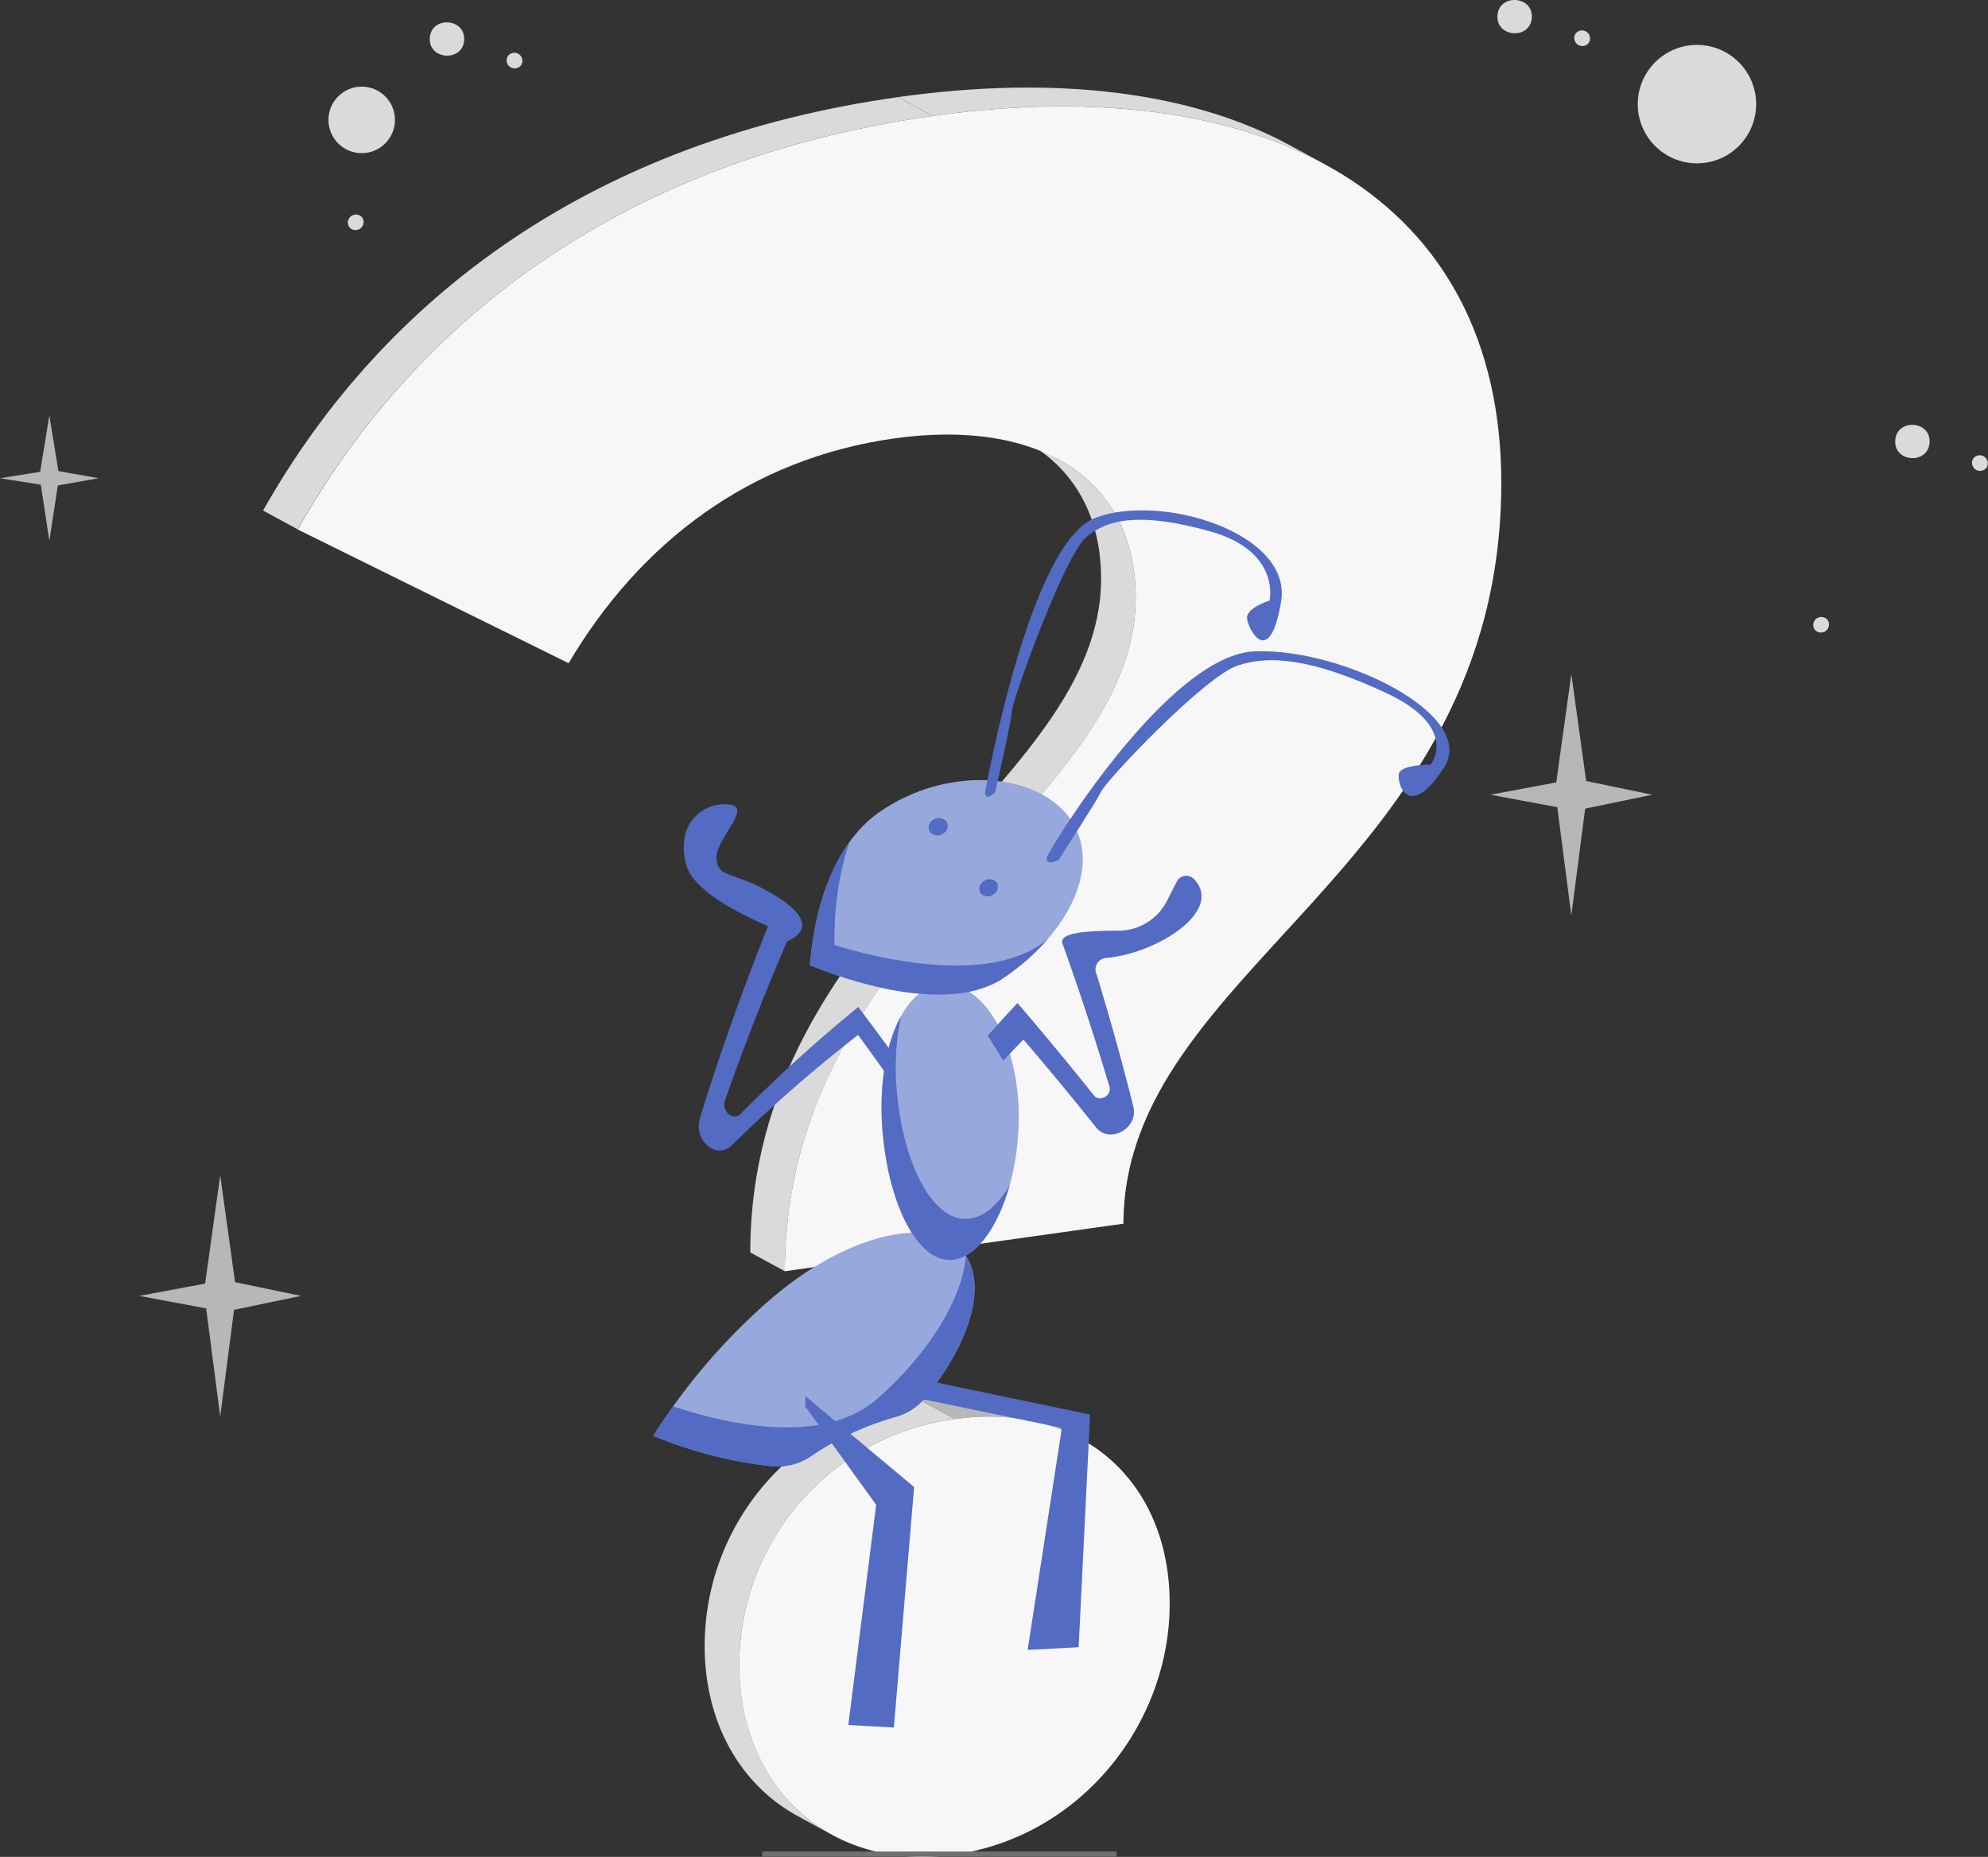 <svg xmlns="http://www.w3.org/2000/svg" width="384.653" height="359.243" viewBox="0 0 384.653 359.243">
  <rect x="0" y="0" width="384.653" height="359.243" fill="#333333" stroke="none"/>
  <g id="Artboard_8_4_" data-name="Artboard 8 (4)" transform="translate(-381.66 -218.023)">
    <circle id="Ellipse_4168" data-name="Ellipse 4168" cx="11.454" cy="11.454" r="11.454" transform="translate(698.547 226.714)" fill="#dadada"/>
    <circle id="Ellipse_4170" data-name="Ellipse 4170" cx="6.435" cy="6.435" r="6.435" transform="translate(445.214 234.785)" fill="#dadada"/>
    <path id="Path_23989" data-name="Path 23989" d="M475.034,703.858l12.977-2.688L475.23,698.52l-2.875-20.68-2.914,20.949-12.742,2.38,12.938,2.414,2.718,20.915Z" transform="translate(-48.087 -232.434)" fill="#b7b7b7"/>
    <path id="Path_23990" data-name="Path 23990" d="M530.634,225.392c-.235,4.28,6.415,4.652,6.65.362S530.869,221.107,530.634,225.392Z" transform="translate(-65.812)" fill="#dadada"/>
    <path id="Path_23991" data-name="Path 23991" d="M561.235,234.911a1.556,1.556,0,0,0,2.488,1.866A1.556,1.556,0,0,0,561.235,234.911Z" transform="translate(-81.267 -6.096)" fill="#dadada"/>
    <path id="Path_23992" data-name="Path 23992" d="M501,298.821a1.557,1.557,0,0,0-2.522,1.822A1.557,1.557,0,0,0,501,298.821Z" transform="translate(-49.25 -38.699)" fill="#dadada"/>
    <path id="Path_23993" data-name="Path 23993" d="M412.845,391.2l7.914-1.4-7.8-1.381-1.753-10.749-1.778,10.891L401.66,389.8l7.894,1.254,1.655,10.871Z" transform="translate(-20 -79.258)" fill="#b7b7b7"/>
    <path id="Path_23994" data-name="Path 23994" d="M1109.634,384.392c-.235,4.28,6.415,4.652,6.65.362S1109.869,380.107,1109.634,384.392Z" transform="translate(-361.274 -81.137)" fill="#dadada"/>
    <path id="Path_23995" data-name="Path 23995" d="M1140.235,393.911a1.556,1.556,0,0,0,2.488,1.866A1.556,1.556,0,0,0,1140.235,393.911Z" transform="translate(-376.73 -87.233)" fill="#dadada"/>
    <path id="Path_23996" data-name="Path 23996" d="M1080,457.821a1.557,1.557,0,0,0-2.522,1.822A1.557,1.557,0,0,0,1080,457.821Z" transform="translate(-344.712 -119.836)" fill="#dadada"/>
    <path id="Path_23997" data-name="Path 23997" d="M911.634,257.392c-.235,4.28,6.415,4.652,6.65.362S911.869,253.107,911.634,257.392Z" transform="translate(-240.235 -36.33)" fill="#dadada"/>
    <path id="Path_23998" data-name="Path 23998" d="M942.235,266.911a1.556,1.556,0,0,0,2.488,1.866A1.556,1.556,0,0,0,942.235,266.911Z" transform="translate(-255.691 -42.425)" fill="#dadada"/>
    <path id="Path_23999" data-name="Path 23999" d="M882,330.821a1.557,1.557,0,0,0-2.522,1.822A1.557,1.557,0,0,0,882,330.821Z" transform="translate(-243.673 -55.028)" fill="#fff"/>
    <g id="Group_38088" data-name="Group 38088" transform="translate(432.565 234.967)">
      <path id="Path_24000" data-name="Path 24000" d="M710.172,387.51l6.7,3.668c9.51,5.176,14.98,14.368,14.96,26.806-.078,40.729-67.765,64.748-67.887,130.261L657.25,544.6c.122-65.532,67.8-89.552,67.883-130.261C725.157,401.878,719.682,392.686,710.172,387.51Z" transform="translate(-562.992 -319.246)" fill="#dadada"/>
      <path id="Path_24001" data-name="Path 24001" d="M791.549,259.32l6.694,3.643c-19.128-10.411-45.3-13.668-75.9-9.368l-6.7-3.643C746.241,245.658,772.416,248.919,791.549,259.32Z" transform="translate(-592.788 -248.112)" fill="#dadada"/>
      <path id="Path_24002" data-name="Path 24002" d="M601.317,257.4c65.057-9.143,110.1,15.881,110.026,71.124-.137,74.9-73.02,93.563-73.108,143.179l-65.517,9.2c.122-65.532,67.809-89.552,67.887-130.261.039-22.933-18.584-34.823-46.776-30.851-27.756,3.918-49.034,19.995-62.951,43.481l-52.4-25.861C501.951,295.7,542.768,265.63,601.317,257.4Z" transform="translate(-471.766 -251.909)" fill="#f7f7f7"/>
      <path id="Path_24003" data-name="Path 24003" d="M471.464,335.506l-6.694-3.643c23.506-41.679,64.3-71.751,122.852-79.983l6.7,3.643C535.772,263.755,494.955,293.828,471.464,335.506Z" transform="translate(-464.77 -250.035)" fill="#dadada"/>
    </g>
    <g id="Group_38089" data-name="Group 38089" transform="translate(518.008 488.442)">
      <path id="Path_24004" data-name="Path 24004" d="M748.7,769.977l6.7,3.643c-6.68-3.634-14.965-5.083-24.279-3.776l-6.7-3.643C733.739,764.879,742.03,766.348,748.7,769.977Z" transform="translate(-682.712 -765.723)" fill="#b7b7b7"/>
      <path id="Path_24005" data-name="Path 24005" d="M663.97,850.816l-6.7-3.658c-11.175-6.077-18.05-18.192-18.021-32.957a47.933,47.933,0,0,1,41.713-47.5l6.7,3.643a47.97,47.97,0,0,0-41.718,47.5C645.92,832.624,652.8,844.739,663.97,850.816Z" transform="translate(-639.25 -766.221)" fill="#dadada"/>
      <path id="Path_24006" data-name="Path 24006" d="M694.638,773.643c24.284-3.428,41.6,11.939,41.556,35.812-.044,23.408-17.428,45.053-41.713,48.451s-41.625-13.339-41.561-36.728A47.963,47.963,0,0,1,694.638,773.643Z" transform="translate(-646.225 -769.521)" fill="#f7f7f7"/>
    </g>
    <path id="Path_24007" data-name="Path 24007" d="M649.719,743.61a56.185,56.185,0,0,1,15.969-7.39A12,12,0,0,0,671.7,732.3c8.815-10.773,12.037-22.218,7.15-28.109-6.165-7.419-22.913-3.208-37.408,9.407A118.024,118.024,0,0,0,619,739.815a83.308,83.308,0,0,0,22.81,5.876A12.242,12.242,0,0,0,649.719,743.61Z" transform="translate(-110.908 -244.014)" fill="#97a8dc"/>
    <path id="Path_24008" data-name="Path 24008" d="M649.45,748.556a56.162,56.162,0,0,1,16.508-7.644,11.043,11.043,0,0,0,5.548-3.619c8.5-10.318,11.9-21.282,7.958-27.423-.744,8.129-7.086,18.78-17.277,27.649-10.715,9.3-30.024,4.51-39.377,1.361-2.5,3.472-3.81,5.705-3.81,5.705a82.785,82.785,0,0,0,23.134,5.911,11.327,11.327,0,0,0,7.316-1.939Z" transform="translate(-110.908 -248.779)" fill="#536bc2"/>
    <path id="Path_24009" data-name="Path 24009" d="M724.968,759.22c-.26.284-3.149,2.791-3.428,3.041-.059.049,28.819,5.965,28.819,5.965l-6.631,42.962,9.868-.524,2.218-45.013Z" transform="translate(-163.234 -273.962)" fill="#536bc2"/>
    <path id="Path_24010" data-name="Path 24010" d="M687.325,828.682l5.387-42.6L679,767.092V765.04l21.057,17.61-3.918,46.522Z" transform="translate(-141.526 -276.932)" fill="#536bc2"/>
    <line id="Line_3174" data-name="Line 3174" x1="68.558" transform="translate(529.149 576.724)" fill="none" stroke="#707070" stroke-width="1"/>
    <path id="Path_24011" data-name="Path 24011" d="M680.81,557.489c.147.1.6-20.523,13.388-29.563,12.879-8.991,30.244-7.909,36.806,1.028s.142,22.154-12.507,30.876C705.971,568.561,681,557.543,680.81,557.489Z" transform="translate(-142.45 -152.753)" fill="#97a8dc"/>
    <path id="Path_24012" data-name="Path 24012" d="M709.293,630.525c1.224,15.058,7.2,26.121,13.854,25.1s12.468-13.178,12.522-27.536-6.689-26.067-14.613-25.734S708.078,615.477,709.293,630.525Z" transform="translate(-156.893 -193.91)" fill="#97a8dc"/>
    <path id="Path_24013" data-name="Path 24013" d="M712.873,615.1a49.4,49.4,0,0,0-.837,13.829c1.19,15.044,7.277,26.184,14.1,25.283,2.894-.357,5.558-2.733,7.752-6.366-2.277,7.923-6.249,13.628-10.729,14.29-6.65,1.023-12.629-10.039-13.854-25.1C708.647,628.312,709.993,620.31,712.873,615.1Z" transform="translate(-156.907 -200.418)" fill="#536bc2"/>
    <path id="Path_24014" data-name="Path 24014" d="M761.43,589.043q8.428,9.77,15.9,19.152c2.6,3.271,8.222.162,7.223-3.967q-3.129-12.541-7.086-25.528a2.262,2.262,0,0,1,1.929-3.31c9.794-.886,22.81-9.162,16.826-15.293a2.059,2.059,0,0,0-3.2.387q-1.058,2.057-2.1,4.118a10.6,10.6,0,0,1-9.456,5.539c-5.524,0-11.719.279-10.573,2.649q5,14.01,9.015,27.482c.519,1.763-1.89,3.11-3.021,1.69q-6.993-8.756-14.779-17.855C761.885,585.752,761.66,587.4,761.43,589.043Z" transform="translate(-183.59 -172.05)" fill="#536bc2"/>
    <path id="Path_24015" data-name="Path 24015" d="M750,469.632c.078.069,8.516-48.446,21.454-53.094,12.86-4.789,38.2,3.085,35.817,16.361-2.248,13.281-6.542,4.975-6.577,3.012s4.363-3.325,4.368-3.32,2.218-9.471-11.332-13.349c-13.526-3.8-20.078-2.483-24.186,1.141-4.2,3.555-14.27,31.542-14.314,33.447s-3.271,15.847-3.271,15.847S750.108,471.65,750,469.632Z" transform="translate(-177.757 -98.372)" fill="#536bc2"/>
    <path id="Path_24016" data-name="Path 24016" d="M774.439,510.65c-.328-.24,23.506-39.764,40.577-39.837,16.65-.548,43.275,12.468,36.091,22.732-6.9,10.426-9.108,2.478-8.531.823s6.092-1.645,6.1-1.636,5.72-7.2-8.653-13.888-22.556-7.292-28.481-5.343c-6.209,1.714-26.3,22.918-26.743,24.681-.686,1.543-8.134,12.958-8.095,12.992S774.048,512.452,774.439,510.65Z" transform="translate(-190.209 -126.78)" fill="#536bc2"/>
    <path id="Path_24017" data-name="Path 24017" d="M730.62,539.631a1.92,1.92,0,0,1-2.576-.157,1.64,1.64,0,0,1,.46-2.375,1.959,1.959,0,0,1,2.6.167,1.631,1.631,0,0,1-.48,2.365Z" transform="translate(-166.389 -160.404)" fill="#536bc2"/>
    <path id="Path_24018" data-name="Path 24018" d="M750.536,563.766a1.851,1.851,0,0,1-2.5-.147,1.642,1.642,0,0,1,.529-2.331,1.866,1.866,0,0,1,2.517.157A1.636,1.636,0,0,1,750.536,563.766Z" transform="translate(-176.604 -172.746)" fill="#536bc2"/>
    <path id="Path_24019" data-name="Path 24019" d="M638.97,588.533q5.5-15.715,12.037-30.788c-.044-.024,7.316-2.448-1.3-8.178-8.731-5.778-12.3-3.589-12.37-7.982-.137-3.741,7.527-10.205,1.959-10.328a7.824,7.824,0,0,0-8.2,6.714,12.585,12.585,0,0,0,.372,5c1.312,4.868,9.823,9.265,15.827,11.875q-7.287,18.119-13.183,37.095c-1.317,4.373,3.232,8.217,6.209,5.254a282.088,282.088,0,0,1,24.8-21.63q-.162-2.551-.338-5.108A285.227,285.227,0,0,0,642.035,591.1C640.561,592.617,638.23,590.673,638.97,588.533Z" transform="translate(-117.029 -157.632)" fill="#536bc2"/>
    <path id="Path_24020" data-name="Path 24020" d="M759.068,615.759c-.72-1.988-1.469-3.986-2.218-5.989q-2.938,3.124-5.739,6.312,1.518,2.424,2.992,4.824Q756.555,618.291,759.068,615.759Z" transform="translate(-178.324 -197.698)" fill="#536bc2"/>
    <path id="Path_24021" data-name="Path 24021" d="M695.784,615.728q3.32,4.535,6.479,8.991c.553-1.151,1.107-2.307,1.665-3.428q-3.565-4.922-7.346-9.921-1.645,2.4-3.242,4.833Z" transform="translate(-148.844 -198.515)" fill="#536bc2"/>
    <path id="Path_24022" data-name="Path 24022" d="M726.754,564.958c-12.791,10.7-41,1.107-41.213,1.068.113.064-.514-9.98,2.968-19.946-7.243,9.98-7.581,23.937-7.7,23.853.186.054,25.161,11.072,37.707,2.341a44.35,44.35,0,0,0,8.359-7.4Z" transform="translate(-142.45 -165.198)" fill="#536bc2"/>
    <path id="Path_24023" data-name="Path 24023" d="M968.034,505.858l12.977-2.688L968.23,500.52l-2.875-20.68-2.914,20.949-12.742,2.38,12.938,2.414,2.718,20.915Z" transform="translate(-279.664 -131.395)" fill="#b7b7b7"/>
  </g>
</svg>
